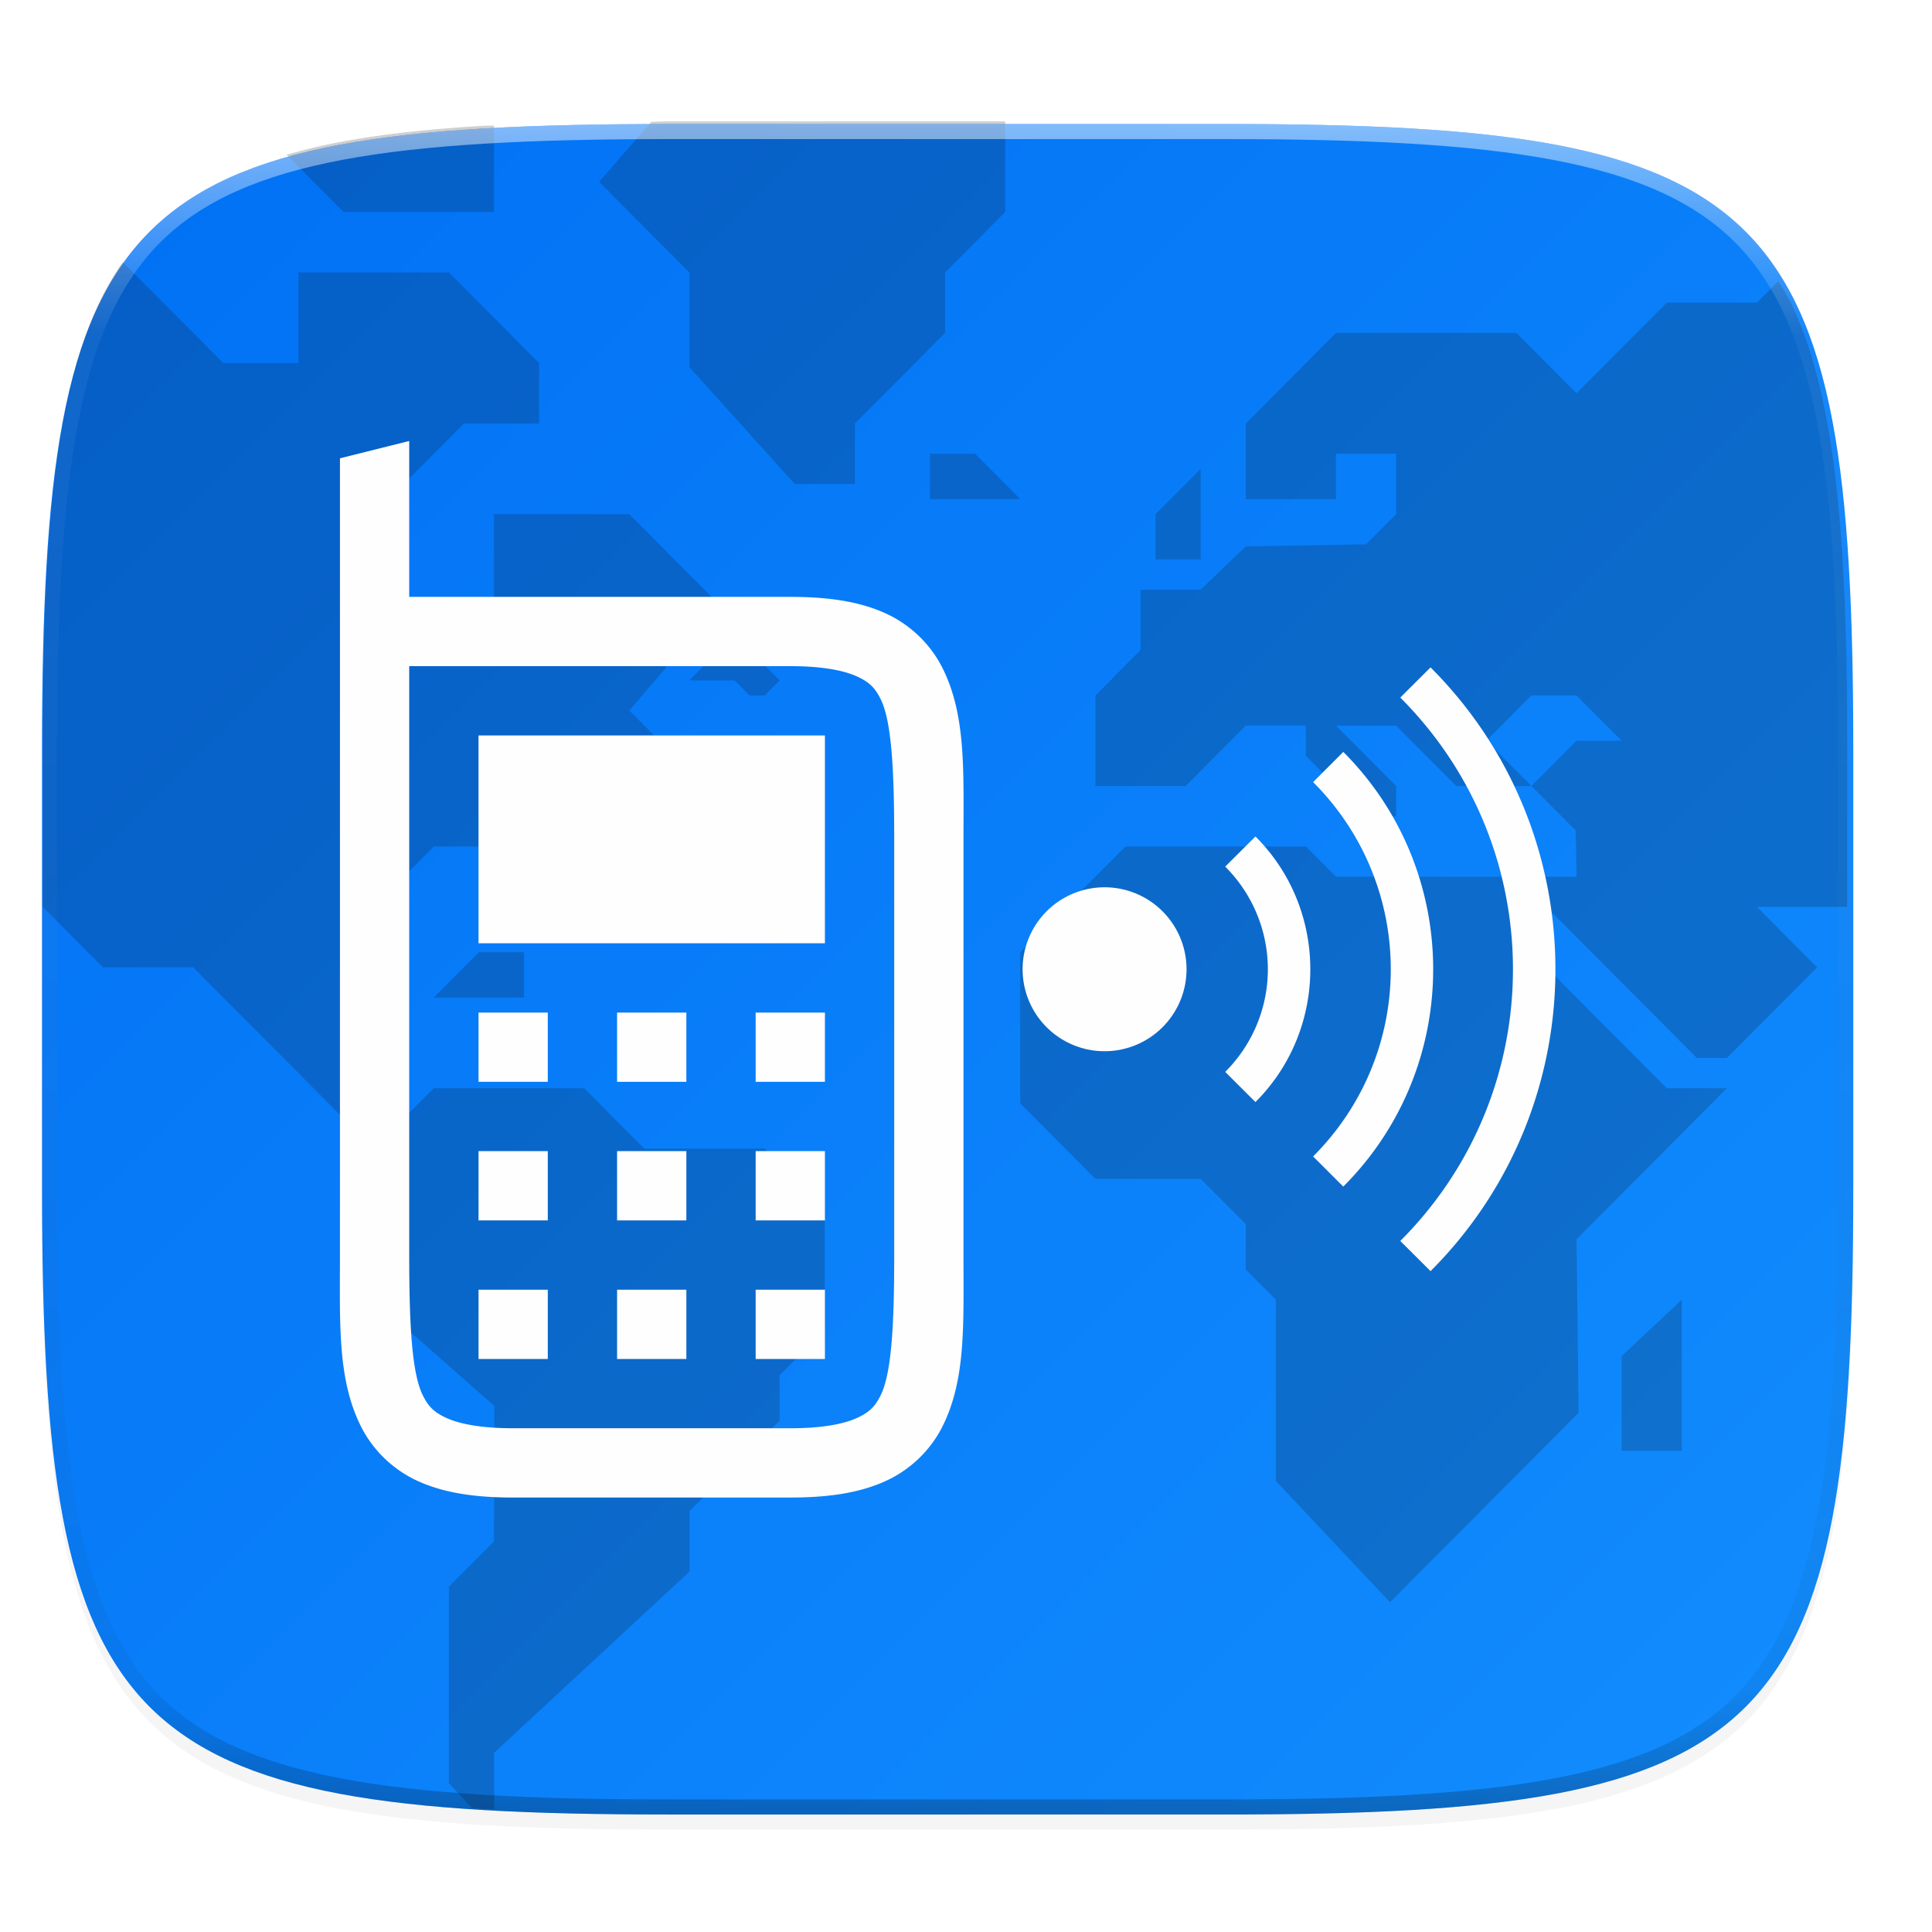 <svg xmlns="http://www.w3.org/2000/svg" width="256" height="256" version="1.0" enable-background="new">
    <defs>
        <filter id="a" width="1.023" height="1.025" x="-.01" y="-.01" color-interpolation-filters="sRGB">
            <feGaussianBlur stdDeviation="1.16"/>
        </filter>
        <linearGradient id="c" x1="24" x2="280" y1="28" y2="284" gradientTransform="translate(-26.432 16.432)" gradientUnits="userSpaceOnUse">
            <stop offset="0" stop-color="#006FF4"/>
            <stop offset="1" stop-color="#138EFE"/>
        </linearGradient>
        <filter id="b" width="1.046" height="1.05" x="-.02" y="-.03" color-interpolation-filters="sRGB">
            <feGaussianBlur stdDeviation="2.32"/>
        </filter>
        <linearGradient id="e" x1="296" x2="296" y1="-212" y2="236" gradientUnits="userSpaceOnUse">
            <stop offset="0" stop-color="#FFFEFE"/>
            <stop offset=".125" stop-color="#FFFEFE" stop-opacity=".098"/>
            <stop offset=".925" stop-opacity=".098"/>
            <stop offset="1" stop-opacity=".498"/>
        </linearGradient>
        <clipPath id="d">
            <path d="M361.938-212C507.235-212 528-191.287 528-46.125v116.25C528 215.286 507.235 236 361.937 236H214.063C68.766 236 48 215.286 48 70.125v-116.25C48-191.287 68.765-212 214.063-212z" fill="#9F4AC8"/>
        </clipPath>
        <filter id="f" width="1.09" height="1.103" x="-.04" y="-.05" color-interpolation-filters="sRGB">
            <feGaussianBlur stdDeviation="3.011"/>
        </filter>
    </defs>
    <path d="M162.537 60.432c72.648 0 83.031 10.357 83.031 82.937v58.125c0 72.581-10.383 82.938-83.031 82.938H88.599c-72.648 0-83.031-10.357-83.031-82.938V143.37c0-72.58 10.383-82.937 83.031-82.937z" opacity=".1" filter="url(#a)" transform="translate(0 -44)"/>
    <path d="M162.537 62.432c72.648 0 83.031 10.357 83.031 82.937v58.125c0 72.581-10.383 82.938-83.031 82.938H88.599c-72.648 0-83.031-10.357-83.031-82.938V145.37c0-72.58 10.383-82.937 83.031-82.937z" opacity=".2" filter="url(#b)" transform="translate(0 -44)"/>
    <path d="M162.537 60.432c72.648 0 83.031 10.357 83.031 82.937v58.125c0 72.581-10.383 82.938-83.031 82.938H88.599c-72.648 0-83.031-10.357-83.031-82.938V143.37c0-72.58 10.383-82.937 83.031-82.937z" fill="url(#c)" transform="translate(0 -44)"/>
    <path d="M88.394 16.082c-.767 0-1.31.05-2.065.051L79.4 24.09 91.352 36.1v12.55L105.3 64.125h7.97V56.12l11.953-12.012V36.1l7.969-8.006V16.082zm-22.943.556c-.417.022-.978.008-1.39.032-3.604.213-6.993.49-10.175.846-3.183.357-6.16.795-8.946 1.321a77.84 77.84 0 0 0-6.965 1.667l7.554 7.59H65.45zm-49.163 18.11c-.104.15-.24.263-.342.415a38.434 38.797 0 0 0-3.176 5.741c-.94 2.077-1.762 4.322-2.482 6.747-.72 2.424-1.336 5.027-1.861 7.824-.526 2.797-.959 5.787-1.315 8.982a192.48 194.3 0 0 0-.847 10.21c-.424 7.236-.585 15.344-.585 24.424v21.083l7.97 8.004h11.952L45.53 148.2v-24.021l11.953-12.01h7.97l11.954-12.013H89.36l-5.976-6.004 11.955-14.01-11.955-12.013H65.45v16.014h-7.97l-7.97-8.008v-8.006l11.954-12.009h9.965v-8.01L59.475 36.1H39.55V48.11h-9.962zm219.364 2.501l-2.842 2.854h-11.955l-11.953 12.012-7.97-8.008h-23.907l-11.953 12.012v10.009h11.953V60.12h7.97v8.007l-3.987 4.002-15.936.272-5.979 5.734h-7.97v8.008l-5.978 6.007v12.006H157.1l7.972-8.006h7.967v4.004l7.97 8.008h3.985v-4.006l-7.97-8.006h7.97l7.968 8.006h9.962l-5.977-6.004 5.977-6.002h5.978l5.977 6.002h-5.977l-5.978 6.004 5.87 5.897.108 6.116h-7.97l23.911 24.02h3.982l3.985-4.002 7.97-8.01-7.97-8.004h11.956V99.09c0-9.08-.163-17.188-.587-24.424a192.52 194.34 0 0 0-.846-10.21c-.356-3.195-.79-6.185-1.314-8.982-.526-2.797-1.142-5.4-1.862-7.824-.719-2.425-1.542-4.67-2.481-6.747-.598-1.322-1.328-2.465-2.024-3.655zm-34.72 78.92h-23.907l-3.986-4.003h-23.908l-13.946 14.012v20.019l9.96 10.008h13.948l5.977 6.005v6.006l3.985 4.002v24.021l15.13 16.068 24.987-25.102-.27-22.993 19.925-20.017h-7.972l-19.922-20.017zM123.23 60.122v6.005h11.955l-5.977-6.005zm35.863 2.002l-5.977 6.005v6.004h5.977zm-61.764 22.02l-5.977 6.006h5.977l1.993 2.002h1.992l1.993-2.002zm-33.87 42.035l-5.977 6.006h11.955v-6.006zm-5.977 18.017l-7.972 8.004v20.021l15.994 14.08-.053 17.947-5.976 6.005v26.023l3.049 3.289c.535.035.992.096 1.537.128.423.025 1 .011 1.428.035l-.038-7.454 25.901-24.021v-8.009l11.955-12.012v-6.004l5.975-6.005v-16.014l-7.968-8.009h-15.94l-7.968-8.004zm165.366 28.023l-7.97 7.466v12.553h7.97z" style="isolation:isolate" opacity=".2" fill="#111110"/>
    <path style="font-variation-settings:normal;inline-size:0" d="M214.063-216c-72.84 0-115.523 4.883-140.344 29.672C48.898-161.538 44-118.897 44-46.125v116.25c0 72.771 4.898 115.414 29.719 140.203C98.539 235.118 141.224 240 214.063 240h147.875c72.838 0 115.522-4.883 140.343-29.672C527.102 185.538 532 142.896 532 70.125v-116.25c0-72.772-4.898-115.414-29.719-140.203C477.461-211.118 434.776-216 361.937-216zm0 8h147.875c72.458 0 112.805 5.474 134.69 27.332C518.516-158.81 524-118.515 524-46.125v116.25c0 72.39-5.485 112.685-27.371 134.543C474.743 226.526 434.396 232 361.938 232H214.063c-72.46 0-112.806-5.474-134.692-27.332C57.485 182.81 52 142.515 52 70.125v-116.25c0-72.39 5.485-112.685 27.371-134.543C101.257-202.526 141.604-208 214.063-208z" clip-path="url(#d)" transform="matrix(.5 0 0 .5 -18.432 122.432)" opacity=".5" fill="url(#e)"/>
    <path d="M54.225 58.432l-9.18 2.295V166.3c0 9.18-.337 16.467 2.78 22.699 1.557 3.116 4.244 5.785 7.69 7.316 3.447 1.532 7.508 2.116 12.481 2.116h36.72c4.974 0 9.034-.584 12.481-2.116 3.447-1.532 6.134-4.2 7.692-7.316 3.116-6.232 2.779-13.519 2.779-22.7V111.22c0-9.18.337-16.467-2.78-22.7-1.558-3.116-4.244-5.784-7.69-7.316-3.448-1.532-7.508-2.115-12.481-2.115H54.225zm0 29.836h50.492c4.207 0 7.033.565 8.75 1.328 1.717.763 2.472 1.537 3.209 3.011 1.474 2.948 1.813 9.431 1.812 18.612V166.3c0 9.18-.338 15.663-1.812 18.611-.737 1.474-1.492 2.25-3.21 3.014-1.716.763-4.542 1.326-8.75 1.326h-36.72c-4.208 0-7.033-.563-8.75-1.326-1.717-.763-2.474-1.54-3.21-3.014-1.475-2.948-1.81-9.43-1.811-18.611zm135.33.164l-4.01 4c19.907 19.907 19.907 52.094 0 72.002l4.01 3.998c11.034-11.035 16.547-25.516 16.547-40 0-14.484-5.513-28.966-16.547-40zM63.406 97.449v27.541h45.9V97.45zm114.586 2.184l-3.998 4c13.721 13.721 13.721 35.878 0 49.6l3.998 3.997c7.942-7.941 11.912-18.368 11.912-28.798s-3.97-20.858-11.912-28.8zm-11.637 11.201l-4.01 4a19.186 19.186 0 0 1 0 27.197l4.01 3.998c4.849-4.848 7.268-11.221 7.268-17.597 0-6.377-2.419-12.75-7.268-17.598zm-19.994 6.736a10.862 10.862 0 0 0-10.861 10.862 10.862 10.862 0 0 0 10.861 10.861 10.862 10.862 0 0 0 10.862-10.861 10.862 10.862 0 0 0-10.862-10.862zm-82.955 16.6v9.18h9.18v-9.18zm18.36 0v9.18h9.181v-9.18zm18.361 0v9.18h9.18v-9.18zm-36.72 18.361v9.18h9.179v-9.18zm18.359 0v9.18h9.181v-9.18zm18.361 0v9.18h9.18v-9.18zm-36.72 18.36v9.181h9.179v-9.181zm18.359 0v9.181h9.181v-9.181zm18.361 0v9.181h9.18v-9.181z" opacity=".3" fill="#111110" filter="url(#f)"/>
    <path d="M54.225 58.432l-9.18 2.295V166.3c0 9.18-.337 16.467 2.78 22.699 1.557 3.116 4.244 5.785 7.69 7.316 3.447 1.532 7.508 2.116 12.481 2.116h36.72c4.974 0 9.034-.584 12.481-2.116 3.447-1.531 6.134-4.2 7.692-7.316 3.116-6.232 2.779-13.519 2.779-22.7V111.22c0-9.18.337-16.467-2.78-22.7-1.558-3.116-4.244-5.784-7.69-7.316-3.448-1.532-7.508-2.115-12.481-2.115H54.225zm0 29.836h50.492c4.207 0 7.033.565 8.75 1.328 1.717.763 2.472 1.537 3.209 3.011 1.474 2.948 1.813 9.432 1.812 18.612V166.3c0 9.18-.338 15.663-1.812 18.611-.737 1.474-1.492 2.25-3.21 3.014-1.716.763-4.542 1.326-8.75 1.326h-36.72c-4.208 0-7.033-.563-8.75-1.326-1.717-.763-2.474-1.54-3.21-3.014-1.475-2.948-1.81-9.43-1.811-18.611zm135.33.164l-4.01 4c19.907 19.907 19.907 52.094 0 72.002l4.01 3.998c11.034-11.035 16.547-25.516 16.547-40 0-14.484-5.513-28.966-16.547-40zM63.406 97.449v27.541h45.9V97.45zm114.586 2.184l-3.998 4c13.721 13.721 13.721 35.878 0 49.6l3.998 3.997c7.942-7.941 11.912-18.368 11.912-28.798s-3.97-20.858-11.912-28.8zm-11.637 11.201l-4.01 4a19.186 19.186 0 0 1 0 27.197l4.01 3.998c4.849-4.848 7.268-11.221 7.268-17.597 0-6.377-2.419-12.75-7.268-17.598zm-19.994 6.736a10.862 10.862 0 0 0-10.861 10.862 10.862 10.862 0 0 0 10.861 10.861 10.862 10.862 0 0 0 10.862-10.861 10.862 10.862 0 0 0-10.862-10.862zm-82.955 16.6v9.18h9.18v-9.18zm18.36 0v9.18h9.181v-9.18zm18.361 0v9.18h9.18v-9.18zm-36.72 18.361v9.18h9.179v-9.18zm18.359 0v9.18h9.181v-9.18zm18.361 0v9.18h9.18v-9.18zm-36.72 18.36v9.181h9.179v-9.181zm18.359 0v9.181h9.181v-9.181zm18.361 0v9.181h9.18v-9.181z" fill="#FFFEFE"/>
</svg>
